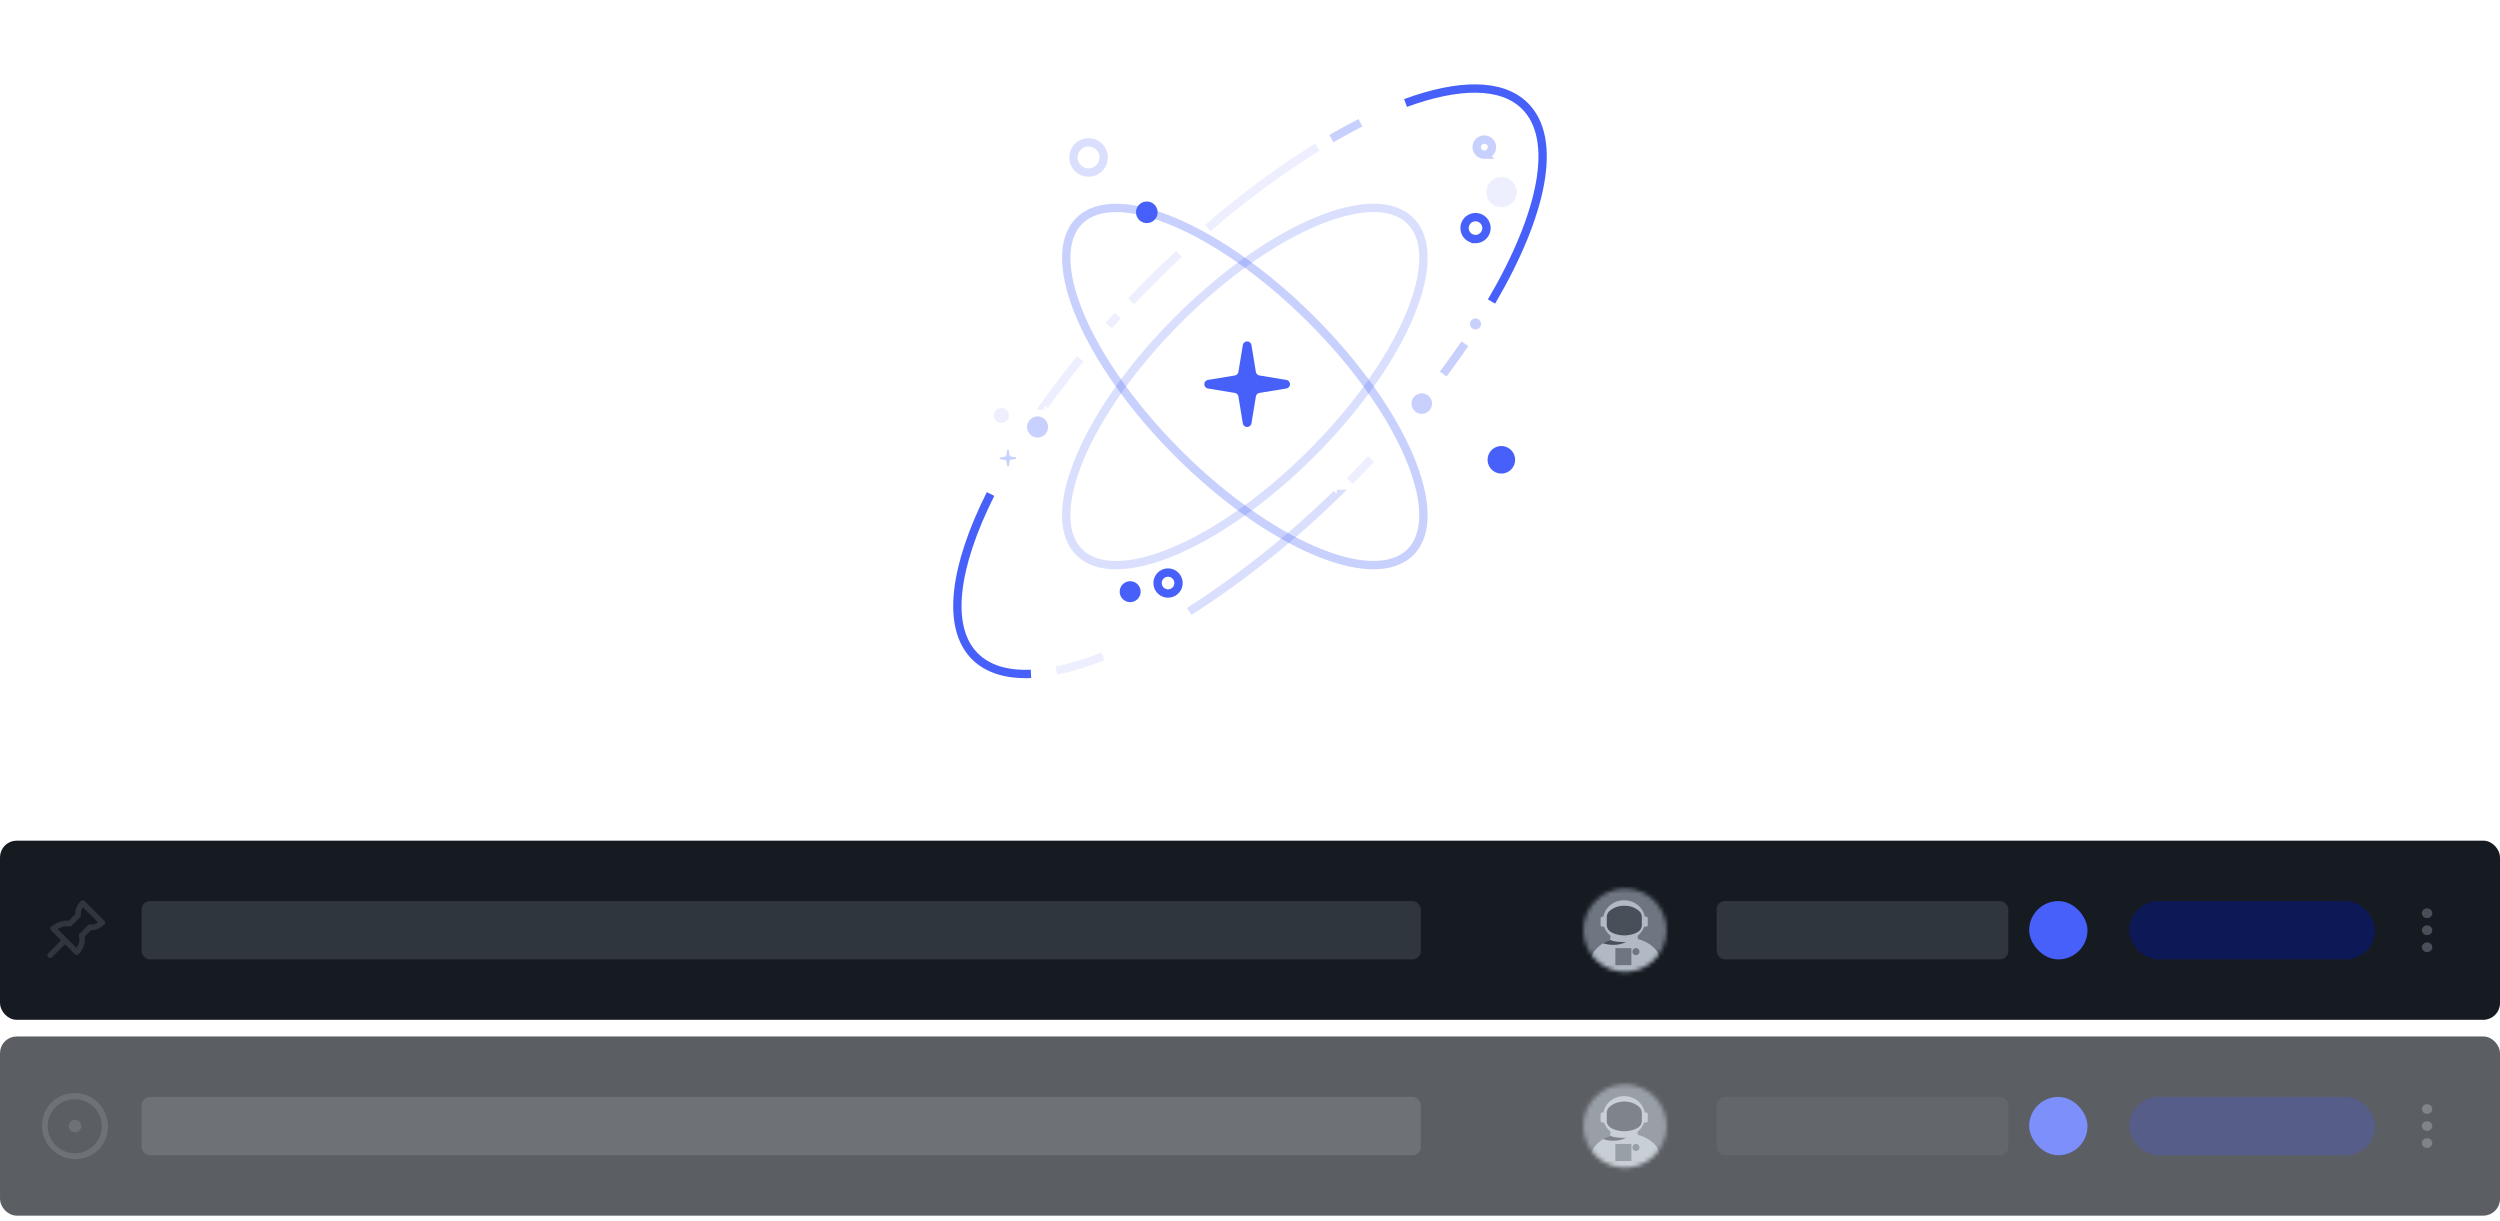 <svg width="600" height="293" fill="none" xmlns="http://www.w3.org/2000/svg"><path d="m300.35 101.595 1.059-6.426a1.052 1.052 0 0 1 .868-.867l6.426-1.06a1.043 1.043 0 0 0 0-2.065l-6.426-1.06a1.051 1.051 0 0 1-.868-.867l-1.059-6.426a1.048 1.048 0 0 0-1.036-.876 1.052 1.052 0 0 0-1.037.876l-1.059 6.426a1.052 1.052 0 0 1-.86.868l-6.426 1.059a1.045 1.045 0 0 0 0 2.066l6.426 1.059a1.05 1.05 0 0 1 .86.867l1.059 6.426a1.048 1.048 0 0 0 1.037.876 1.053 1.053 0 0 0 1.036-.876Zm-25.115-48.056a2.588 2.588 0 1 0 0-5.177 2.588 2.588 0 0 0 0 5.177Zm-3.993 90.973a2.508 2.508 0 1 0-.002-5.016 2.508 2.508 0 0 0 .002 5.016Z" fill="#4660F9"/><path d="M280.329 142.438a2.507 2.507 0 1 0 .001-5.015 2.507 2.507 0 0 0-.001 5.015Z" stroke="#4660F9" stroke-width="2" stroke-miterlimit="10"/><path d="M360.325 113.653a3.301 3.301 0 1 0 0-6.602 3.301 3.301 0 0 0 0 6.602Z" fill="#4660F9"/><path d="M337.328 24.717c12.816-4.69 23.146-4.8 28.675.736 8.007 8.006 4.257 25.932-8.044 46.916m-110.525 89.355c-5.713.25-10.293-1.08-13.44-4.191-6.978-6.977-5.022-21.484 3.735-38.968" stroke="#4660F9" stroke-width="2" stroke-miterlimit="10"/><path d="M354.127 57.37a2.625 2.625 0 1 0 0-5.251 2.625 2.625 0 0 0 0 5.25Z" stroke="#4660F9" stroke-width="2" stroke-miterlimit="10"/><g opacity=".3"><path d="M338.505 132.511c8.849-8.849-1.772-33.818-23.724-55.77-21.951-21.951-46.92-32.572-55.769-23.723-8.85 8.85 1.771 33.819 23.723 55.77 21.951 21.951 46.92 32.573 55.77 23.723Z" stroke="#4660F9" stroke-width="2" stroke-miterlimit="10"/><path d="M341.225 99.316a2.456 2.456 0 1 0 .001-4.912 2.456 2.456 0 0 0-.001 4.912Zm12.902-20.264a1.316 1.316 0 1 0 0-2.632 1.316 1.316 0 0 0 0 2.632Zm-105.133 25.961a2.535 2.535 0 1 0 0-5.073 2.537 2.537 0 0 0 0 5.073Z" fill="#4660F9"/><path d="M319.547 33.283a132.872 132.872 0 0 1 6.963-3.802" stroke="#4660F9" stroke-width="2" stroke-miterlimit="10"/><path d="m242.119 111.829.206-1.264c0-.047.015-.092.042-.129a.219.219 0 0 1 .112-.077l1.265-.206a.207.207 0 0 0 .167-.202.207.207 0 0 0-.167-.202l-1.265-.192a.205.205 0 0 1-.169-.169l-.191-1.235a.207.207 0 0 0-.206-.206.206.206 0 0 0-.206.206l-.206 1.257a.204.204 0 0 1-.169.17l-1.264.213a.204.204 0 0 0-.12.071.203.203 0 0 0 0 .262c.03.037.073.062.12.071l1.264.206a.21.21 0 0 1 .169.169l.243 1.257a.203.203 0 0 0 .076.088.2.2 0 0 0 .111.033c.04 0 .079-.011.112-.033a.203.203 0 0 0 .076-.088Z" fill="#4660F9"/><path d="M351.575 82.5a276.879 276.879 0 0 1-5.206 7.272m9.846-52.652a1.809 1.809 0 1 0 0-3.617 1.809 1.809 0 0 0 0 3.618Z" stroke="#4660F9" stroke-width="2" stroke-miterlimit="10"/></g><path opacity=".2" d="M261.254 41.4a3.618 3.618 0 1 0 0-7.236 3.618 3.618 0 0 0 0 7.236Zm53.527 67.388c21.952-21.951 32.573-46.92 23.724-55.77-8.85-8.85-33.819 1.772-55.77 23.723-21.952 21.952-32.573 46.921-23.723 55.77 8.849 8.85 33.818-1.772 55.769-23.723Zm6.017 9.754a224.02 224.02 0 0 1-35.388 28.205" stroke="#4660F9" stroke-width="2" stroke-miterlimit="10"/><g opacity=".1"><path d="M360.324 49.73a3.618 3.618 0 1 0 0-7.235 3.618 3.618 0 0 0 0 7.236Zm-120.045 51.792a1.81 1.81 0 1 0 0-3.618 1.81 1.81 0 0 0 0 3.618Z" fill="#4660F9"/><path d="M289.881 54.745a207.154 207.154 0 0 1 26.278-19.432m-44.667 36.968a293.36 293.36 0 0 1 4.596-4.713 253.048 253.048 0 0 1 6.867-6.617m-16.859 17.182c.735-.794 1.433-1.595 2.169-2.39m-17.581 21.595a228.266 228.266 0 0 1 8.58-11.212m5.41 71.399a66.681 66.681 0 0 1-11.168 3.419m75.554-50.761a255.73 255.73 0 0 1-5.103 5.25" stroke="#4660F9" stroke-width="2" stroke-miterlimit="10"/></g><rect x=".5" y="202.254" width="599" height="42" rx="3.5" fill="#161B22"/><path fill-rule="evenodd" clip-rule="evenodd" d="M18.93 228.95a.666.666 0 0 1-.973.032l-2.357-2.357-3.087 3.087c-.628.628-1.571-.315-.942-.943l3.086-3.087-2.357-2.357a.667.667 0 0 1 .095-1.022c1.508-1.032 2.787-1.461 4.109-1.325l1.558-1.558c-.018-1.108.342-2.047 1.276-3.13a.666.666 0 0 1 .976-.036l4.714 4.714a.667.667 0 0 1-.057.994c-1.257.997-2.07 1.34-3.125 1.273l-1.528 1.528c.225 1.466-.248 2.889-1.389 4.187Zm.018-4.257a.668.668 0 0 1 .178-.623l2-2.001a.67.67 0 0 1 .56-.189c.664.089 1.119-.01 1.855-.514l-3.634-3.634c-.432.646-.554 1.203-.501 1.902a.665.665 0 0 1-.194.521l-2 2.001a.666.666 0 0 1-.587.185c-.881-.156-1.742.028-2.793.63l4.534 4.534c.62-.917.805-1.852.582-2.812Z" fill="#30363D"/><rect x="34" y="216.254" width="307" height="14" rx="2" fill="#30363D"/><mask id="a" style="mask-type:alpha" maskUnits="userSpaceOnUse" x="380" y="213" width="20" height="21"><circle cx="390" cy="223.254" r="10" fill="#D0D0D0"/></mask><g mask="url(#a)"><path d="M389.895 227.5a6.475 6.475 0 1 0 0-12.95 6.475 6.475 0 0 0 0 12.95Z" fill="#6E7681"/><path d="M401 212.784h-22.934v24.47H401v-24.47Z" fill="#6E7681"/><path d="M395.079 222.405h-.372a.383.383 0 0 1-.383-.383v-1.635c0-.211.171-.383.383-.383h.372c.211 0 .383.171.383.383v1.635a.384.384 0 0 1-.383.383Zm-10.182 0h-.371a.383.383 0 0 1-.383-.383v-1.635c0-.211.171-.383.383-.383h.371c.211 0 .383.171.383.383v1.635a.384.384 0 0 1-.383.383Zm5.26 14.576c4.623 0 8.37-2.685 8.37-5.998s-3.747-5.999-8.37-5.999c-4.622 0-8.37 2.686-8.37 5.999 0 3.313 3.748 5.998 8.37 5.998Z" fill="#B1BAC4"/><path d="M389.377 225.019c-1.816 0-3.691.845-4.668 1.352 1.23.425 2.953.548 4.298.169 1.044-.294 1.603-.569 2.344-1.261a7.591 7.591 0 0 0-1.974-.26Z" fill="#484F58"/><path d="M389.778 225.714c2.798 0 5.066-2.161 5.066-4.827s-2.268-4.827-5.066-4.827c-2.799 0-5.067 2.161-5.067 4.827s2.268 4.827 5.067 4.827Z" fill="#B1BAC4"/><path d="M393.125 225.586s-.727.501-3.322.501c-2.596 0-3.365-.501-3.365-.501l.147-1.373h6.392l.148 1.373Z" fill="#B1BAC4"/><path d="M392.626 229.238a.844.844 0 1 0 0-1.688.844.844 0 0 0 0 1.688Zm-1.092-1.689h-3.846v4.099h3.846v-4.099Z" fill="#6E7681"/><path d="M394.043 221.979c0 .63-.302 1.221-.816 1.586-.811.574-2.114.929-3.391.929-1.278 0-2.58-.355-3.391-.929a1.94 1.94 0 0 1-.816-1.586v-1.871c0-.561.239-1.095.661-1.463.654-.57 1.809-1.27 3.546-1.27 1.736 0 2.892.701 3.546 1.27.422.368.661.902.661 1.463v1.871Z" fill="#484F58"/></g><rect x="412" y="216.254" width="70" height="14" rx="2" fill="#30363D"/><rect x="487" y="216.254" width="14" height="14" rx="7" fill="#4660F9"/><rect x="511" y="216.254" width="59" height="14" rx="7" fill="#0D1856"/><path fill-rule="evenodd" clip-rule="evenodd" d="M582.5 220.337c-.69 0-1.25-.522-1.25-1.166 0-.645.56-1.167 1.25-1.167s1.25.522 1.25 1.167c0 .644-.56 1.166-1.25 1.166Zm0 4.084c-.69 0-1.25-.523-1.25-1.167s.56-1.167 1.25-1.167 1.25.523 1.25 1.167-.56 1.167-1.25 1.167Zm-1.25 2.916c0 .645.56 1.167 1.25 1.167s1.25-.522 1.25-1.167c0-.644-.56-1.166-1.25-1.166s-1.25.522-1.25 1.166Z" fill="#484F58"/><rect x=".5" y="202.254" width="599" height="42" rx="3.5" stroke="#161B22"/><g opacity=".7"><rect x=".5" y="249.254" width="599" height="42" rx="3.5" fill="#161B22"/><path fill-rule="evenodd" clip-rule="evenodd" d="M12.343 264.597a8.001 8.001 0 0 1 11.314 11.314 8.001 8.001 0 0 1-11.314-11.314Zm1.06 1.061a6.5 6.5 0 1 0 9.192 9.192 6.5 6.5 0 0 0-9.191-9.192Zm5.658 5.657a1.501 1.501 0 1 1-2.122-2.124 1.501 1.501 0 0 1 2.122 2.124Z" fill="#30363D"/><rect x="34" y="263.254" width="307" height="14" rx="2" fill="#30363D"/><mask id="b" style="mask-type:alpha" maskUnits="userSpaceOnUse" x="380" y="260" width="20" height="21"><circle cx="390" cy="270.254" r="10" fill="#D0D0D0"/></mask><g mask="url(#b)"><path d="M389.895 274.5a6.475 6.475 0 1 0 0-12.95 6.475 6.475 0 0 0 0 12.95Z" fill="#6E7681"/><path d="M401 259.784h-22.934v24.47H401v-24.47Z" fill="#6E7681"/><path d="M395.079 269.405h-.372a.383.383 0 0 1-.383-.383v-1.635c0-.211.171-.383.383-.383h.372c.211 0 .383.171.383.383v1.635a.384.384 0 0 1-.383.383Zm-10.182 0h-.371a.383.383 0 0 1-.383-.383v-1.635c0-.211.171-.383.383-.383h.371c.211 0 .383.171.383.383v1.635a.384.384 0 0 1-.383.383Zm5.26 14.576c4.623 0 8.37-2.685 8.37-5.998s-3.747-5.999-8.37-5.999c-4.622 0-8.37 2.686-8.37 5.999 0 3.313 3.748 5.998 8.37 5.998Z" fill="#B1BAC4"/><path d="M389.377 272.019c-1.816 0-3.691.845-4.668 1.352 1.23.425 2.953.548 4.298.169 1.044-.294 1.603-.569 2.344-1.261a7.591 7.591 0 0 0-1.974-.26Z" fill="#484F58"/><path d="M389.778 272.714c2.798 0 5.066-2.161 5.066-4.827s-2.268-4.827-5.066-4.827c-2.799 0-5.067 2.161-5.067 4.827s2.268 4.827 5.067 4.827Z" fill="#B1BAC4"/><path d="M393.125 272.586s-.727.501-3.322.501c-2.596 0-3.365-.501-3.365-.501l.147-1.373h6.392l.148 1.373Z" fill="#B1BAC4"/><path d="M392.626 276.238a.844.844 0 1 0 0-1.688.844.844 0 0 0 0 1.688Zm-1.092-1.689h-3.846v4.099h3.846v-4.099Z" fill="#6E7681"/><path d="M394.043 268.979c0 .63-.302 1.221-.816 1.586-.811.574-2.114.929-3.391.929-1.278 0-2.58-.355-3.391-.929a1.94 1.94 0 0 1-.816-1.586v-1.871c0-.561.239-1.095.661-1.463.654-.57 1.809-1.27 3.546-1.27 1.736 0 2.892.701 3.546 1.27.422.368.661.902.661 1.463v1.871Z" fill="#484F58"/></g><rect x="412" y="263.254" width="70" height="14" rx="2" fill="#21262D"/><rect x="487" y="263.254" width="14" height="14" rx="7" fill="#4660F9"/><rect x="511" y="263.254" width="59" height="14" rx="7" fill="#0D1856"/><path fill-rule="evenodd" clip-rule="evenodd" d="M582.5 267.337c-.69 0-1.25-.522-1.25-1.166 0-.645.56-1.167 1.25-1.167s1.25.522 1.25 1.167c0 .644-.56 1.166-1.25 1.166Zm0 4.084c-.69 0-1.25-.523-1.25-1.167s.56-1.167 1.25-1.167 1.25.523 1.25 1.167-.56 1.167-1.25 1.167Zm-1.25 2.916c0 .645.56 1.167 1.25 1.167s1.25-.522 1.25-1.167c0-.644-.56-1.166-1.25-1.166s-1.25.522-1.25 1.166Z" fill="#484F58"/><rect x=".5" y="249.254" width="599" height="42" rx="3.5" stroke="#161B22"/></g></svg>